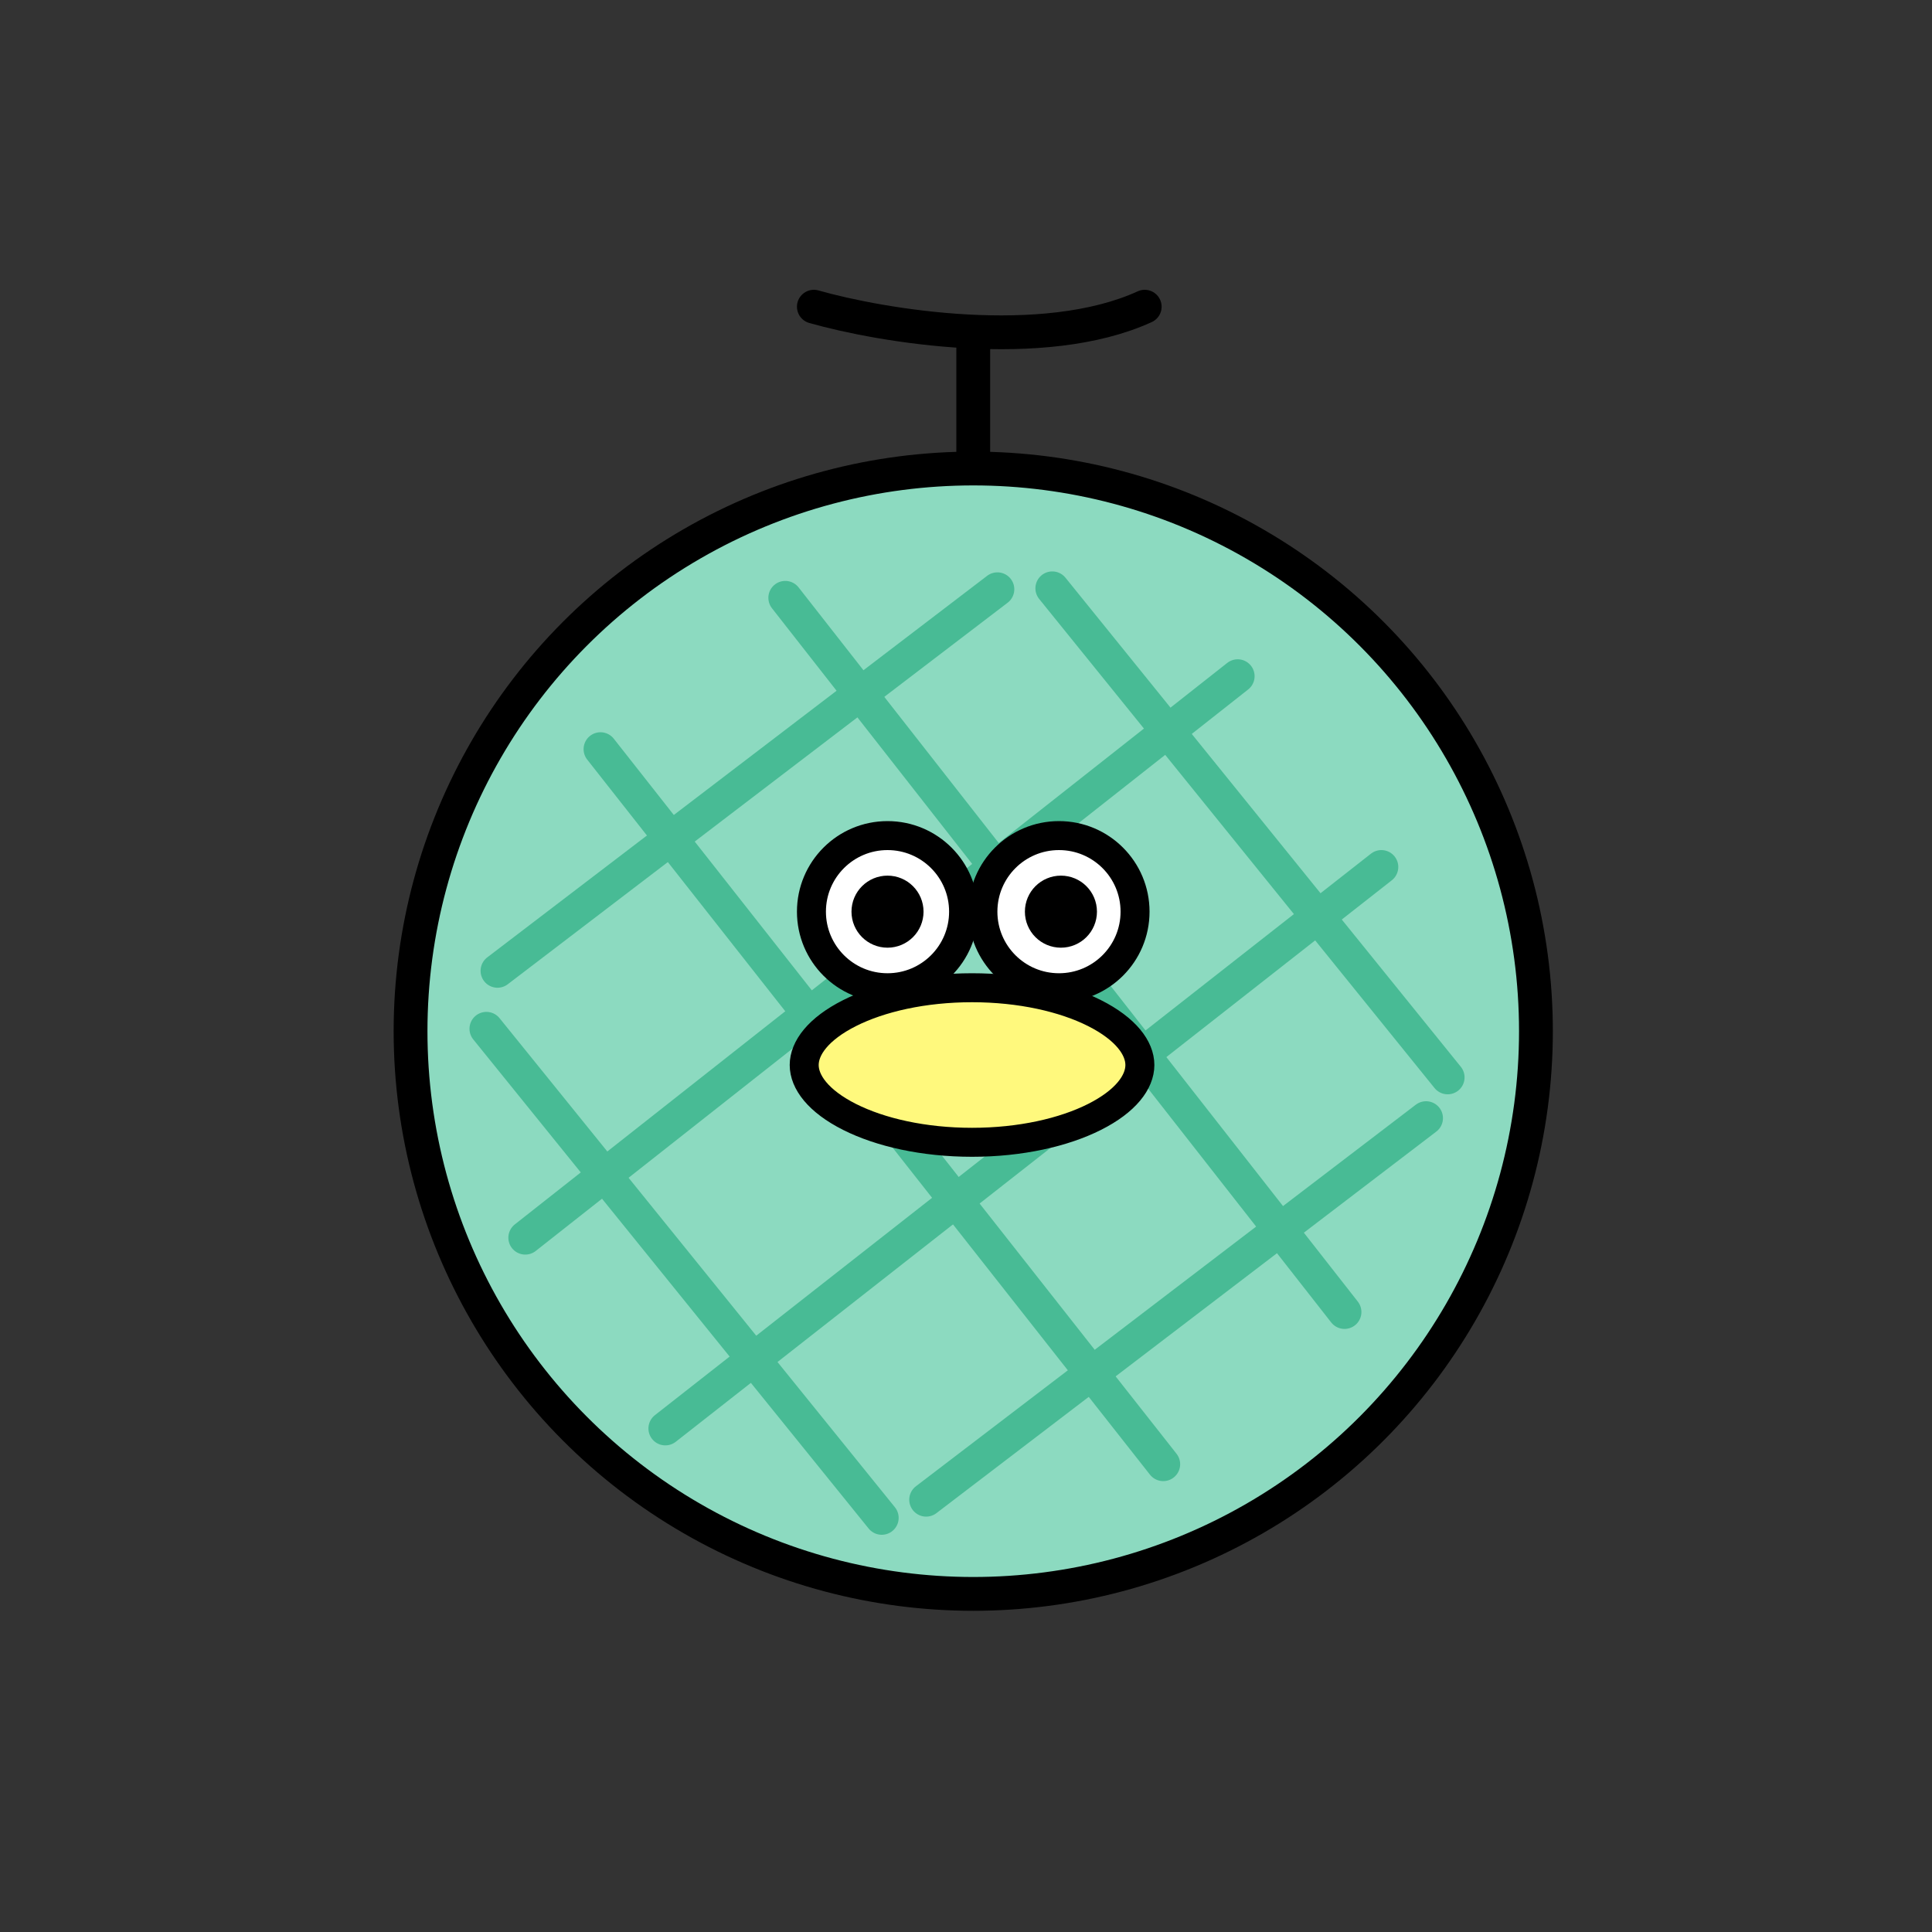 <svg width="800" height="800" viewBox="0 0 800 800" fill="none" xmlns="http://www.w3.org/2000/svg">
<rect x="0" y="0" width="800" height="800" fill="#333333" stroke="none"/>
<path d="M403 144V306" stroke="black" stroke-width="14" stroke-linecap="round" stroke-linejoin="round"/>
<path d="M337 127C365.167 135 432 146.2 474 127" stroke="black" stroke-width="14" stroke-linecap="round" stroke-linejoin="round"/>
<circle cx="403" cy="427" r="233" fill="#8CDAC0" stroke="black" stroke-width="14"/>
<path d="M206 402L413 244" stroke="#48BB95" stroke-width="14" stroke-linecap="round" stroke-linejoin="round"/>
<path d="M217.5 512.5L512.5 280" stroke="#48BB95" stroke-width="14" stroke-linecap="round" stroke-linejoin="round"/>
<path d="M275.5 591.5L572 359" stroke="#48BB95" stroke-width="14" stroke-linecap="round" stroke-linejoin="round"/>
<path d="M383.5 621L590.5 463" stroke="#48BB95" stroke-width="14" stroke-linecap="round" stroke-linejoin="round"/>
<path d="M599.445 446.128L435.739 243.611" stroke="#48BB95" stroke-width="14" stroke-linecap="round" stroke-linejoin="round"/>
<path d="M556.73 543.277L325.164 247.543" stroke="#48BB95" stroke-width="14" stroke-linecap="round" stroke-linejoin="round"/>
<path d="M481.675 606.298L248.652 310.209" stroke="#48BB95" stroke-width="14" stroke-linecap="round" stroke-linejoin="round"/>
<path d="M365.115 628.517L201.408 426" stroke="#48BB95" stroke-width="14" stroke-linecap="round" stroke-linejoin="round"/>
<circle cx="438.5" cy="377.5" r="31.5" fill="white" stroke="black" stroke-width="12"/>
<circle cx="439.307" cy="377.5" r="8.919" fill="black" stroke="black" stroke-width="12"/>
<circle cx="367.5" cy="377.5" r="31.5" fill="white" stroke="black" stroke-width="12"/>
<circle cx="367.5" cy="377.5" r="8.919" fill="black" stroke="black" stroke-width="12"/>
<path d="M472 441C472 448.017 466.199 455.962 453.189 462.511C440.526 468.884 422.614 473 402.5 473C382.386 473 364.474 468.884 351.811 462.511C338.801 455.962 333 448.017 333 441C333 433.983 338.801 426.038 351.811 419.489C364.474 413.116 382.386 409 402.5 409C422.614 409 440.526 413.116 453.189 419.489C466.199 426.038 472 433.983 472 441Z" fill="#FFF97D" stroke="black" stroke-width="12"/>
</svg>
